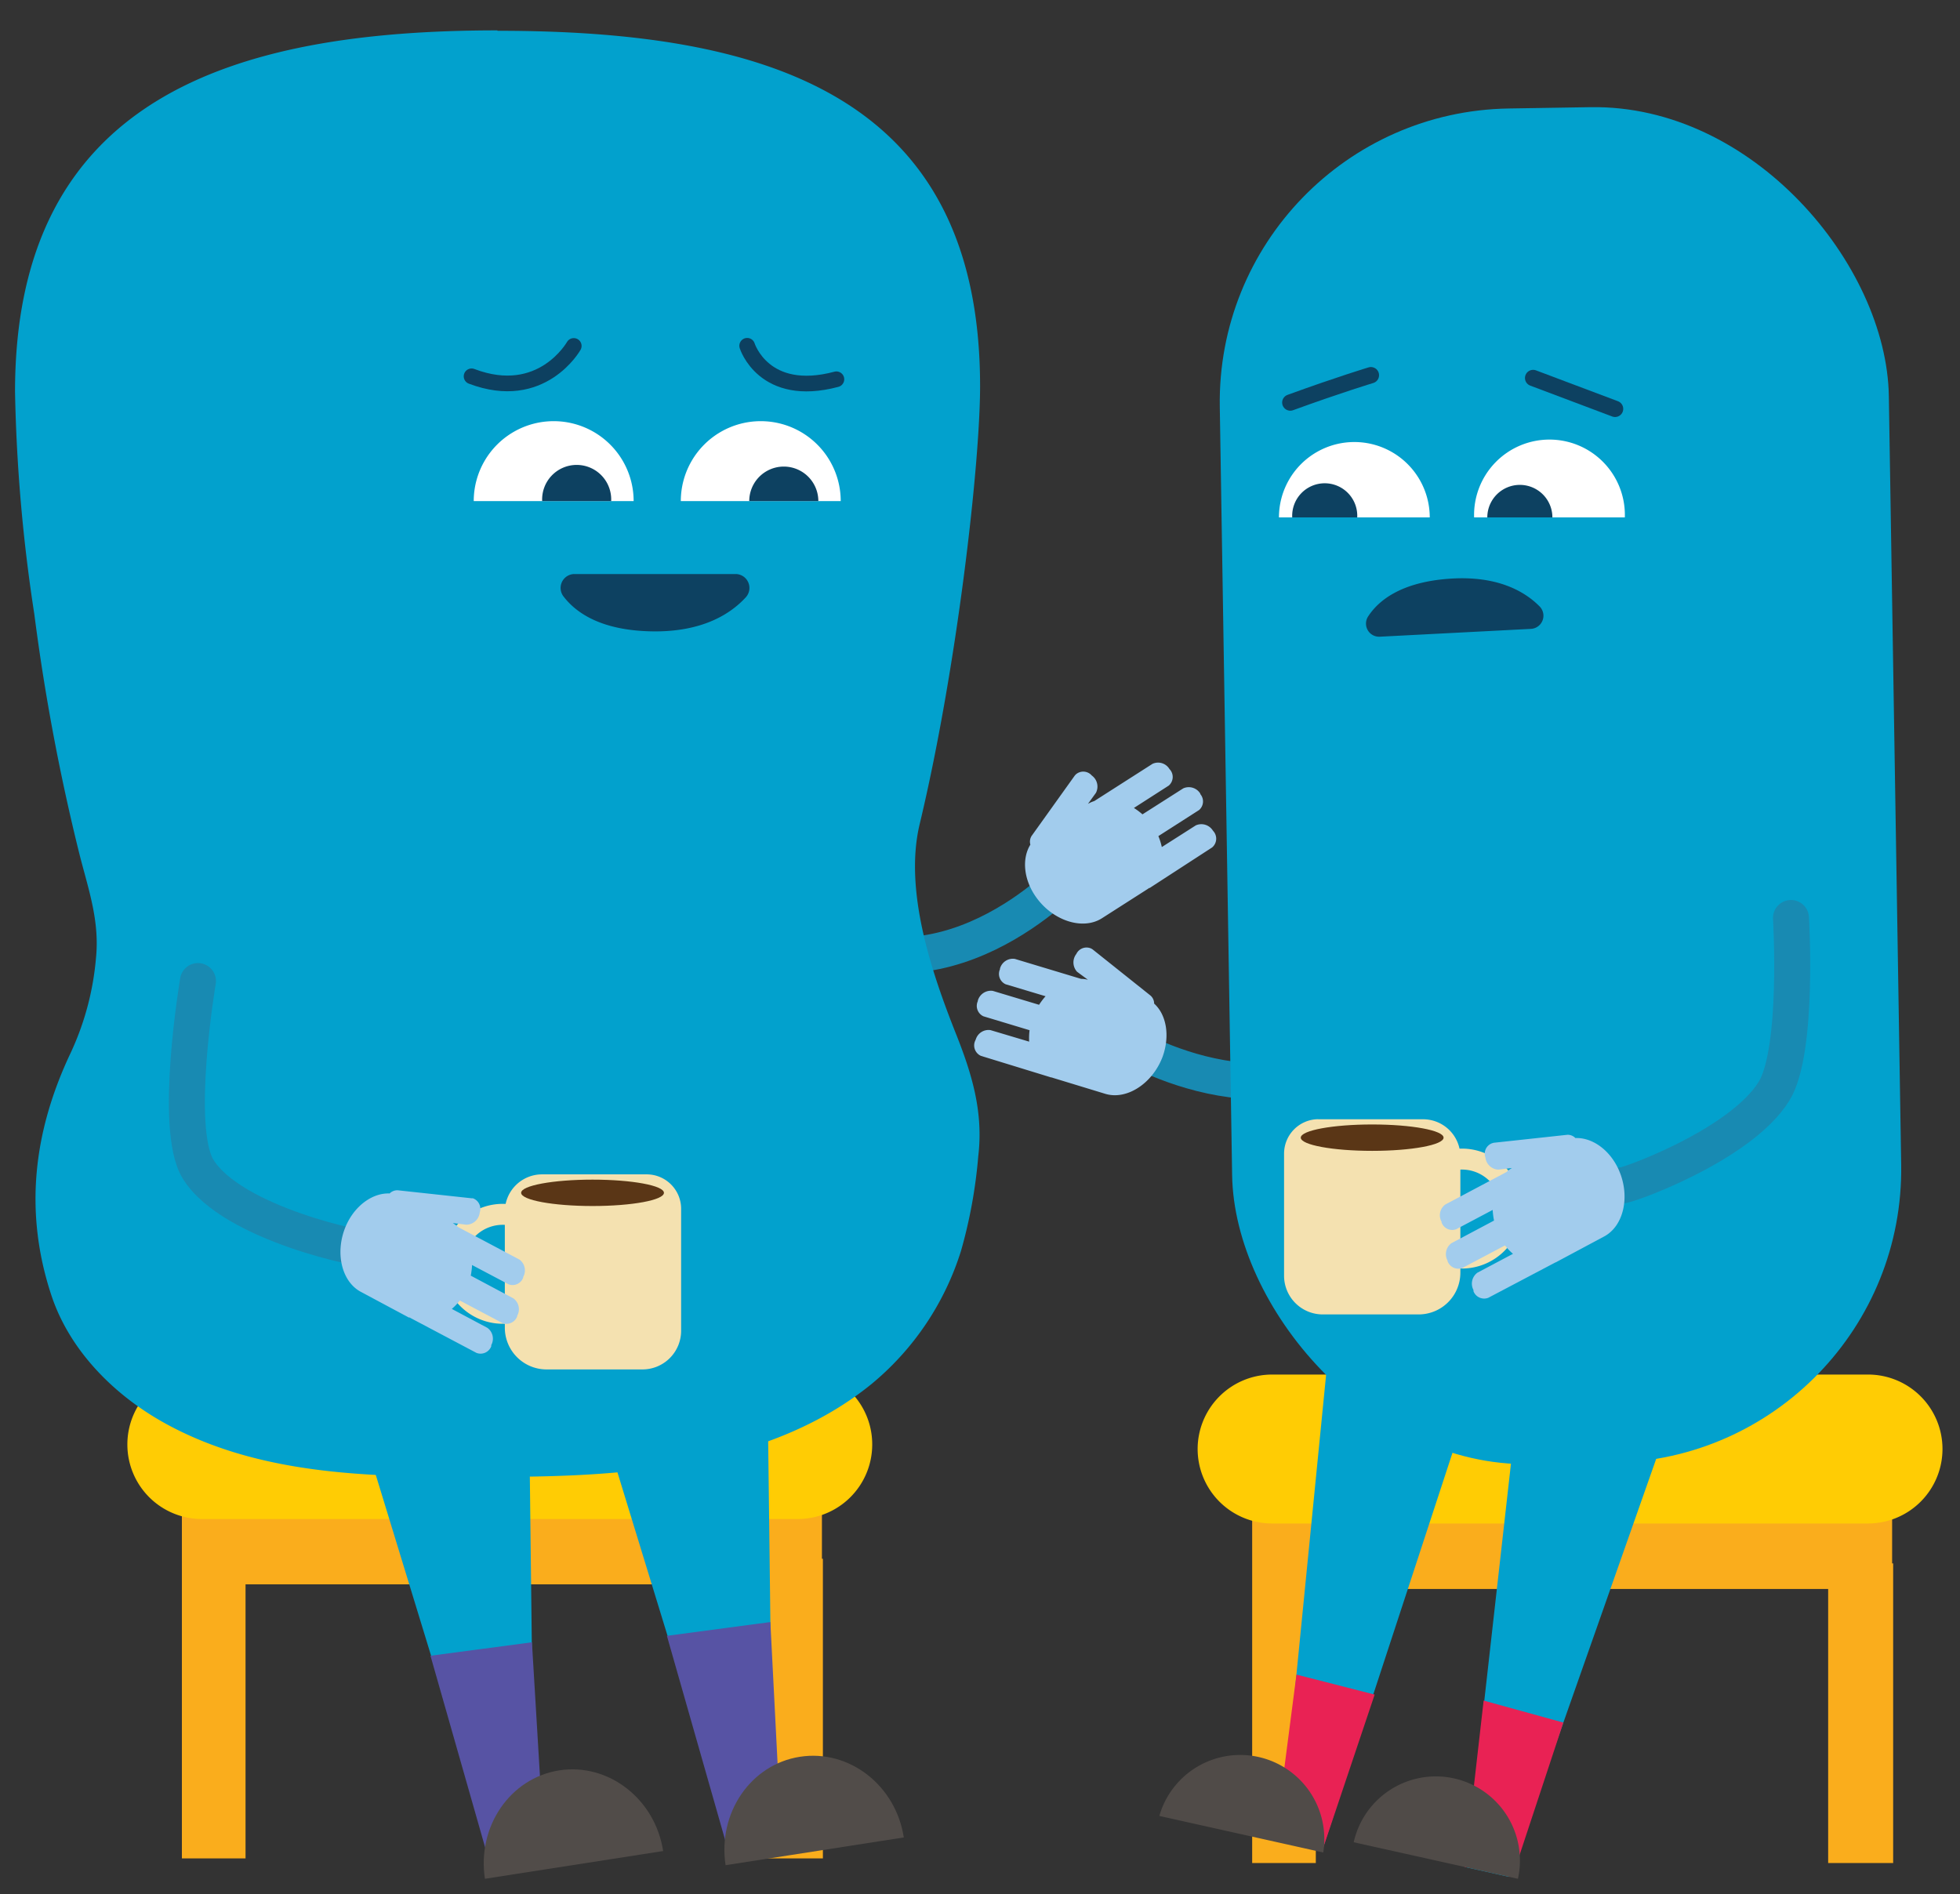 <svg id="Layer_1" data-name="Layer 1" xmlns="http://www.w3.org/2000/svg" viewBox="0 0 245.14 236.92"><rect x="0" y="0" width="245.14" height="236.92" fill="#333333" stroke="none"/><defs><style>.cls-1{fill:#faad1c;}.cls-2{fill:#ffcc04;}.cls-14,.cls-16,.cls-3,.cls-9{fill:none;stroke-miterlimit:10;}.cls-3{stroke:#188ab2;stroke-width:4.5px;}.cls-14,.cls-16,.cls-3{stroke-linecap:round;}.cls-4{fill:#02a1cd;}.cls-5{fill:#5753a4;}.cls-6{fill:#514c49;}.cls-7{fill:#f4e1b0;}.cls-8{fill:#5a3616;}.cls-9{stroke:#f4e1b0;stroke-width:2.62px;}.cls-10{fill:#a2cced;}.cls-11{fill:#e92254;}.cls-12{fill:#504b48;}.cls-13{fill:#fff;}.cls-14{stroke:#0d4161;stroke-width:2.04px;}.cls-15{fill:#0d4161;}.cls-16{stroke:#0d4060;stroke-width:1.96px;}</style></defs><polygon class="cls-1" points="156.61 233.03 164.57 233.03 164.57 198.75 228.65 198.75 228.65 233.03 236.78 233.03 236.78 195.55 236.65 195.55 236.65 188.24 156.61 188.24 156.61 195.65 156.61 233.03"/><path class="cls-2" d="M159.11,171.93h74.52a9.31,9.31,0,0,1,9.32,9.31h0a9.32,9.32,0,0,1-9.32,9.32H159.11a9.32,9.32,0,0,1-9.32-9.32h0A9.32,9.32,0,0,1,159.11,171.93Z"/><polygon class="cls-1" points="22.75 232.45 30.71 232.45 30.71 198.17 94.8 198.17 94.8 232.45 102.92 232.45 102.92 194.97 102.8 194.97 102.8 187.66 22.75 187.66 22.75 195.07 22.75 232.45"/><path class="cls-2" d="M25.25,171.35H99.77a9.31,9.31,0,0,1,9.32,9.31h0A9.32,9.32,0,0,1,99.77,190H25.25a9.32,9.32,0,0,1-9.32-9.32h0A9.32,9.32,0,0,1,25.25,171.35Z"/><path class="cls-3" d="M133.82,109.31s-16.37,17.84-33.66,6.28"/><path class="cls-4" d="M62.2,3.8C28.88,3.8,1.88,12.37,1.88,49A206.66,206.66,0,0,0,4.29,76.8,263.94,263.94,0,0,0,10,107.09c1.13,4.37,2.47,8.2,2,12.79a35.08,35.08,0,0,1-3.15,11.79c-4.65,9.79-5.88,19.86-2.44,30.3,2.28,6.94,7.82,12.46,14,15.93,12.83,7.19,28.15,6.82,42.3,6.82,15.54,0,33.56-1.24,46.31-11.62a35.19,35.19,0,0,0,11.18-16.66,61.56,61.56,0,0,0,2.15-11.8c.67-5.57-.81-10.38-2.83-15.44-3-7.58-6.49-17.82-4.49-26.14,4.64-19.39,7.55-44.94,7.55-54.77,0-36.61-27-44.44-60.35-44.44"/><polyline class="cls-4" points="75.83 179.61 89 222.59 96.58 221.41 96.03 176.44"/><polyline class="cls-4" points="45.97 181.12 59.16 224.24 66.72 223.06 66.19 178.11"/><polygon class="cls-5" points="68.23 233.77 61.37 233.51 53.84 207.1 66.53 205.42 68.23 233.77"/><polygon class="cls-5" points="97.8 231.27 90.94 231.01 83.41 204.61 96.35 202.89 97.8 231.27"/><path class="cls-6" d="M60.65,235c-1-6.53,3.15-12.6,9.29-13.56s12,3.56,13,10.09"/><path class="cls-6" d="M90.75,233.3c-1-6.53,3.14-12.6,9.29-13.56s12,3.56,13,10.09"/><path class="cls-3" d="M24.76,122.71s-3.12,18.38,0,23.5C29,153.15,46,156.53,46,156.16"/><path class="cls-7" d="M80.91,146.89a4.31,4.31,0,0,1,4.28,4.3v15.26h0a4.84,4.84,0,0,1-4.84,4.84h-12a5.22,5.22,0,0,1-5.21-5.21V151.54h0a4.66,4.66,0,0,1,4.65-4.65Z"/><ellipse class="cls-8" cx="74.11" cy="149.2" rx="8.93" ry="1.65"/><path class="cls-9" d="M63.41,164.27h-.53a6.19,6.19,0,1,1,.5-12.36"/><path class="cls-10" d="M59.59,169.22a1.43,1.43,0,0,0,1.85-.82.83.83,0,0,0,0-.15,1.67,1.67,0,0,0-.48-2.16l-4.45-2.37a7.41,7.41,0,0,0,1-1.05l5.35,2.83a1.43,1.43,0,0,0,1.83-.86.64.64,0,0,0,0-.07,1.68,1.68,0,0,0-.48-2.17l-5.33-2.84a9.67,9.67,0,0,0,.16-1.33l4.58,2.42a1.42,1.42,0,0,0,1.82-.85l0-.08a1.68,1.68,0,0,0-.47-2.17l-7.66-4.06a4.83,4.83,0,0,0-.68-.51l1.7.21A1.71,1.71,0,0,0,60,151.67h0a1.41,1.41,0,0,0-.86-1.79l-.17,0-9.24-1a1.37,1.37,0,0,0-1,.4c-2.08-.09-4.31,1.46-5.44,4-1.44,3.26-.62,7,1.85,8.31l6,3.21.13,0,.06.05Z"/><path class="cls-10" d="M151.6,106a1.43,1.43,0,0,0,.19-2l-.1-.12a1.7,1.7,0,0,0-2.13-.64l-4.25,2.71a8.07,8.07,0,0,0-.43-1.37l5.09-3.26a1.42,1.42,0,0,0,.15-2l0-.06a1.69,1.69,0,0,0-2.13-.65l-5.1,3.25a8.28,8.28,0,0,0-1.07-.8l4.36-2.8a1.42,1.42,0,0,0,.15-2l-.06-.06a1.66,1.66,0,0,0-2.12-.66l-7.29,4.66a3.73,3.73,0,0,0-.79.35l1-1.38a1.71,1.71,0,0,0-.52-2.17h0a1.41,1.41,0,0,0-2-.13l-.12.13-5.4,7.55a1.34,1.34,0,0,0-.16,1.1c-1.1,1.77-.85,4.47.82,6.71,2.13,2.87,5.79,4,8.14,2.49l5.77-3.69.12-.09.07,0Z"/><path class="cls-3" d="M140.71,130.45s20.62,12.69,34.1-3.15"/><path class="cls-10" d="M122.69,132.07a1.43,1.43,0,0,1-.73-1.88.61.61,0,0,1,.07-.14,1.67,1.67,0,0,1,1.86-1.2l4.83,1.44a7.58,7.58,0,0,1,.05-1.43L123,127.12a1.43,1.43,0,0,1-.7-1.9l0-.07a1.7,1.7,0,0,1,1.87-1.21l5.79,1.74a8.35,8.35,0,0,1,.81-1.07l-5-1.5a1.42,1.42,0,0,1-.7-1.88l0-.08a1.67,1.67,0,0,1,1.86-1.21l8.29,2.5a3.48,3.48,0,0,1,.85.11l-1.36-1a1.73,1.73,0,0,1-.09-2.23h0a1.41,1.41,0,0,1,1.87-.67l.15.09,7.26,5.79a1.33,1.33,0,0,1,.45,1c1.55,1.4,2,4.06,1.05,6.67-1.27,3.35-4.49,5.42-7.15,4.62l-6.56-2-.14-.05h-.07Z"/><rect class="cls-4" x="153.34" y="13.48" width="83.69" height="169.59" rx="36.73" transform="translate(391.91 193.4) rotate(179.08)"/><polyline class="cls-4" points="212.09 168.42 188.74 234.76 183.3 233.55 191.13 163.95"/><polyline class="cls-4" points="186.38 167.33 165.6 230.73 160.16 229.52 167.07 159.72"/><polygon class="cls-11" points="183.19 233.53 185.56 212.71 195.53 215.46 189.41 233.98 183.19 233.53"/><polygon class="cls-11" points="165.43 231.32 171.93 211.96 162.15 209.46 159.6 229.1 165.43 231.32"/><path class="cls-12" d="M189.85,235a10.52,10.52,0,1,0-20.54-4.57"/><path class="cls-12" d="M165.5,231.71A10.52,10.52,0,0,0,145,227.14"/><path class="cls-13" d="M203.22,64.72a9.43,9.43,0,1,0-18.85,0"/><path class="cls-13" d="M178.82,64.72a9.43,9.43,0,1,0-18.86,0"/><path class="cls-14" d="M191.75,47.28,202,51.14"/><path class="cls-14" d="M171.46,46.93s-3.93,1.18-10.08,3.42"/><path class="cls-15" d="M194.16,64.72a4.07,4.07,0,1,0-8.14,0"/><path class="cls-15" d="M169.75,64.72a4.07,4.07,0,1,0-8.13,0"/><path class="cls-15" d="M191.49,78.66a1.65,1.65,0,0,0,1.07-2.81c-1.83-1.85-5.26-3.9-11.33-3.46s-8.84,2.76-10.1,4.69a1.64,1.64,0,0,0,1.44,2.56Z"/><path class="cls-3" d="M224,114.82s1,16.5-2.09,21.62c-4.22,6.94-19.18,12.19-19.12,11.82"/><path class="cls-7" d="M164.81,140H178a4.66,4.66,0,0,1,4.65,4.65h0v14.55a5.22,5.22,0,0,1-5.21,5.21h-12a4.84,4.84,0,0,1-4.84-4.84h0V144.3a4.31,4.31,0,0,1,4.27-4.31Z"/><ellipse class="cls-8" cx="171.62" cy="142.3" rx="8.93" ry="1.65"/><path class="cls-9" d="M182.35,145a6.19,6.19,0,1,1,.5,12.36h-.53"/><path class="cls-10" d="M186.14,162.33a1.43,1.43,0,0,1-1.85-.82l0-.15a1.7,1.7,0,0,1,.49-2.17l4.45-2.36a7.41,7.41,0,0,1-1-1.05l-5.35,2.83a1.44,1.44,0,0,1-1.83-.86.19.19,0,0,1,0-.07,1.69,1.69,0,0,1,.48-2.18l5.33-2.83a9.87,9.87,0,0,1-.17-1.33l-4.57,2.42a1.42,1.42,0,0,1-1.82-.85l0-.09a1.66,1.66,0,0,1,.47-2.16l7.65-4.06a3.85,3.85,0,0,1,.69-.51l-1.7.21a1.71,1.71,0,0,1-1.63-1.53h0a1.39,1.39,0,0,1,.86-1.78l.17-.05,9.23-1a1.35,1.35,0,0,1,1,.41c2.08-.09,4.31,1.46,5.43,4,1.45,3.27.62,7-1.84,8.31l-6,3.21-.14.06,0,0Z"/><path class="cls-13" d="M59.25,62.68a10,10,0,0,1,20,0"/><path class="cls-13" d="M85.15,62.68a10,10,0,0,1,20,0"/><path class="cls-15" d="M67.81,62.68a4.32,4.32,0,1,1,8.63,0"/><path class="cls-15" d="M93.71,62.68a4.32,4.32,0,1,1,8.64,0"/><path class="cls-15" d="M92,71.8a1.74,1.74,0,0,1,1.28,2.91c-1.83,2-5.36,4.39-11.82,4.26s-9.51-2.43-11-4.39a1.74,1.74,0,0,1,1.39-2.78Z"/><path class="cls-16" d="M71.76,43.27s-4,7.14-12.78,3.8"/><path class="cls-16" d="M93.45,43.25s2.06,6.62,11.16,4.19"/></svg>